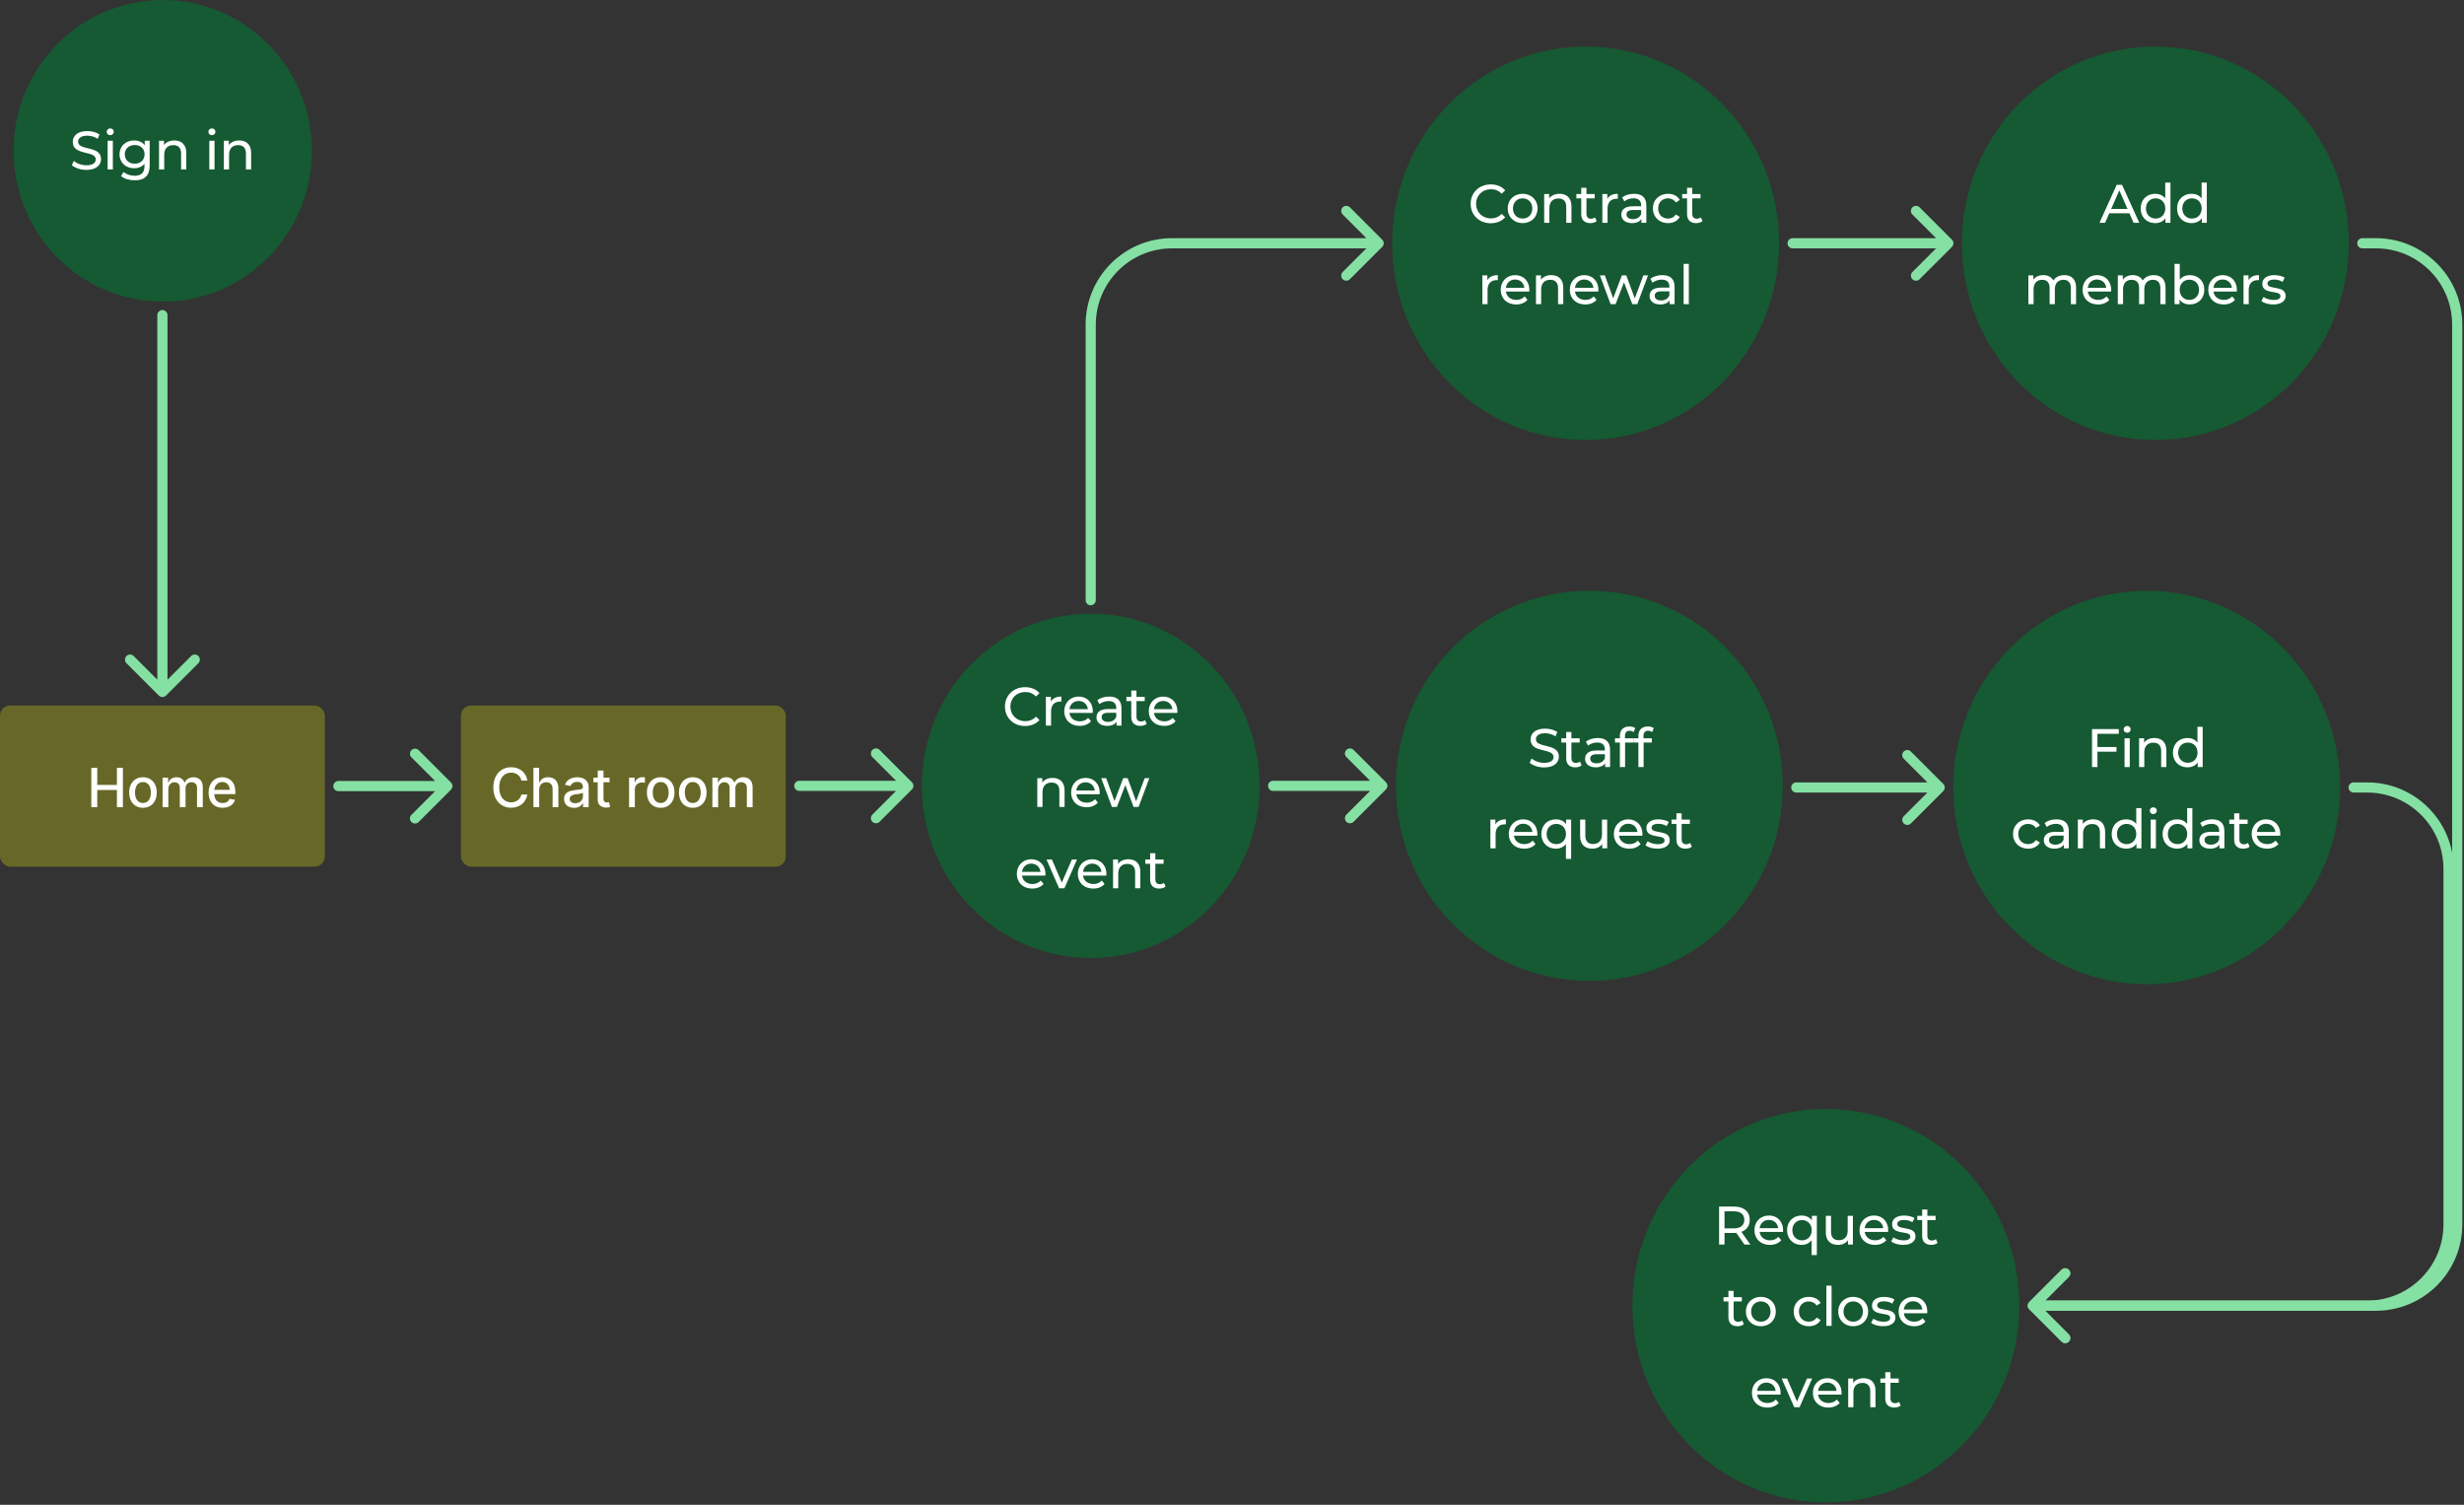 <svg width="727" height="444" viewBox="0 0 727 444" fill="none" xmlns="http://www.w3.org/2000/svg">
<rect x="0" y="0" width="727" height="444" fill="#333333" stroke="none"/>
<ellipse cx="48.012" cy="44.496" rx="44.012" ry="44.496" fill="#155A32"/>
<path d="M25.484 50.128C23.772 50.128 22.092 49.552 21.196 48.72L21.788 47.472C22.62 48.224 24.044 48.768 25.484 48.768C27.42 48.768 28.252 48.016 28.252 47.04C28.252 44.304 21.468 46.032 21.468 41.872C21.468 40.144 22.812 38.672 25.756 38.672C27.068 38.672 28.428 39.024 29.356 39.664L28.828 40.944C27.852 40.32 26.748 40.032 25.756 40.032C23.852 40.032 23.036 40.832 23.036 41.808C23.036 44.544 29.82 42.832 29.82 46.944C29.82 48.656 28.444 50.128 25.484 50.128ZM32.526 39.888C31.934 39.888 31.486 39.456 31.486 38.896C31.486 38.336 31.934 37.888 32.526 37.888C33.118 37.888 33.566 38.32 33.566 38.864C33.566 39.44 33.134 39.888 32.526 39.888ZM31.758 50V41.52H33.294V50H31.758ZM42.706 41.52H44.163V48.848C44.163 51.84 42.642 53.2 39.763 53.2C38.211 53.2 36.642 52.768 35.715 51.936L36.45 50.752C37.234 51.424 38.467 51.856 39.715 51.856C41.715 51.856 42.627 50.928 42.627 49.008V48.336C41.891 49.216 40.786 49.648 39.571 49.648C37.123 49.648 35.267 47.984 35.267 45.536C35.267 43.088 37.123 41.44 39.571 41.44C40.834 41.44 41.986 41.904 42.706 42.832V41.52ZM39.746 48.304C41.443 48.304 42.658 47.168 42.658 45.536C42.658 43.888 41.443 42.784 39.746 42.784C38.035 42.784 36.819 43.888 36.819 45.536C36.819 47.168 38.035 48.304 39.746 48.304ZM51.449 41.44C53.513 41.44 54.969 42.624 54.969 45.12V50H53.433V45.296C53.433 43.632 52.601 42.816 51.145 42.816C49.513 42.816 48.457 43.792 48.457 45.632V50H46.921V41.52H48.393V42.8C49.017 41.936 50.105 41.44 51.449 41.44ZM62.525 39.888C61.933 39.888 61.485 39.456 61.485 38.896C61.485 38.336 61.933 37.888 62.525 37.888C63.117 37.888 63.565 38.32 63.565 38.864C63.565 39.44 63.133 39.888 62.525 39.888ZM61.757 50V41.52H63.293V50H61.757ZM70.578 41.44C72.642 41.44 74.098 42.624 74.098 45.12V50H72.562V45.296C72.562 43.632 71.73 42.816 70.274 42.816C68.642 42.816 67.586 43.792 67.586 45.632V50H66.05V41.52H67.522V42.8C68.146 41.936 69.234 41.44 70.578 41.44Z" fill="white"/>
<rect y="208.165" width="95.844" height="47.539" rx="3" fill="#676827"/>
<path d="M26.941 238.165V226.529H28.697V231.585H34.498V226.529H36.259V238.165H34.498V233.091H28.697V238.165H26.941ZM42.18 238.341C41.362 238.341 40.648 238.154 40.038 237.779C39.428 237.404 38.954 236.879 38.617 236.205C38.28 235.53 38.112 234.743 38.112 233.841C38.112 232.936 38.28 232.144 38.617 231.466C38.954 230.788 39.428 230.262 40.038 229.887C40.648 229.512 41.362 229.324 42.18 229.324C42.998 229.324 43.712 229.512 44.322 229.887C44.932 230.262 45.405 230.788 45.742 231.466C46.079 232.144 46.248 232.936 46.248 233.841C46.248 234.743 46.079 235.53 45.742 236.205C45.405 236.879 44.932 237.404 44.322 237.779C43.712 238.154 42.998 238.341 42.18 238.341ZM42.185 236.915C42.716 236.915 43.155 236.775 43.504 236.494C43.852 236.214 44.11 235.841 44.276 235.375C44.447 234.909 44.532 234.396 44.532 233.835C44.532 233.279 44.447 232.767 44.276 232.301C44.11 231.832 43.852 231.455 43.504 231.171C43.155 230.887 42.716 230.744 42.185 230.744C41.651 230.744 41.208 230.887 40.856 231.171C40.508 231.455 40.248 231.832 40.078 232.301C39.911 232.767 39.828 233.279 39.828 233.835C39.828 234.396 39.911 234.909 40.078 235.375C40.248 235.841 40.508 236.214 40.856 236.494C41.208 236.775 41.651 236.915 42.185 236.915ZM47.968 238.165V229.438H49.599V230.858H49.707C49.889 230.377 50.186 230.002 50.599 229.733C51.012 229.46 51.506 229.324 52.082 229.324C52.665 229.324 53.154 229.46 53.548 229.733C53.946 230.006 54.239 230.381 54.428 230.858H54.519C54.728 230.392 55.059 230.021 55.514 229.744C55.968 229.464 56.51 229.324 57.139 229.324C57.93 229.324 58.576 229.572 59.076 230.068C59.58 230.565 59.832 231.313 59.832 232.313V238.165H58.133V232.472C58.133 231.881 57.972 231.453 57.65 231.188C57.328 230.922 56.944 230.79 56.497 230.79C55.944 230.79 55.514 230.96 55.207 231.301C54.9 231.638 54.747 232.072 54.747 232.602V238.165H53.053V232.364C53.053 231.89 52.906 231.51 52.61 231.222C52.315 230.934 51.93 230.79 51.457 230.79C51.135 230.79 50.838 230.875 50.565 231.046C50.296 231.212 50.078 231.445 49.911 231.744C49.749 232.044 49.667 232.39 49.667 232.784V238.165H47.968ZM65.694 238.341C64.834 238.341 64.094 238.157 63.473 237.79C62.855 237.419 62.378 236.898 62.041 236.227C61.708 235.553 61.541 234.763 61.541 233.858C61.541 232.964 61.708 232.176 62.041 231.494C62.378 230.813 62.848 230.28 63.45 229.898C64.056 229.515 64.764 229.324 65.575 229.324C66.067 229.324 66.545 229.405 67.007 229.568C67.469 229.731 67.884 229.987 68.251 230.335C68.618 230.684 68.908 231.137 69.12 231.693C69.332 232.246 69.439 232.919 69.439 233.71V234.313H62.501V233.04H67.774C67.774 232.593 67.683 232.197 67.501 231.852C67.319 231.504 67.064 231.229 66.734 231.029C66.408 230.828 66.026 230.727 65.586 230.727C65.109 230.727 64.692 230.845 64.336 231.08C63.984 231.311 63.711 231.614 63.518 231.989C63.329 232.36 63.234 232.763 63.234 233.199V234.193C63.234 234.777 63.336 235.273 63.541 235.682C63.749 236.091 64.039 236.404 64.41 236.619C64.781 236.832 65.215 236.938 65.711 236.938C66.033 236.938 66.327 236.892 66.592 236.801C66.857 236.707 67.086 236.566 67.279 236.381C67.473 236.195 67.62 235.966 67.723 235.693L69.331 235.983C69.202 236.457 68.971 236.871 68.638 237.227C68.308 237.58 67.893 237.854 67.393 238.051C66.897 238.244 66.331 238.341 65.694 238.341Z" fill="white"/>
<rect x="136" y="208.165" width="95.844" height="47.539" rx="3" fill="#676827"/>
<path d="M155.6 230.313H153.828C153.76 229.934 153.633 229.601 153.447 229.313C153.261 229.025 153.034 228.78 152.765 228.58C152.496 228.379 152.195 228.227 151.862 228.125C151.532 228.023 151.182 227.972 150.811 227.972C150.14 227.972 149.54 228.14 149.01 228.477C148.483 228.815 148.066 229.309 147.76 229.96C147.457 230.612 147.305 231.407 147.305 232.347C147.305 233.294 147.457 234.093 147.76 234.744C148.066 235.396 148.485 235.888 149.015 236.222C149.546 236.555 150.142 236.722 150.805 236.722C151.172 236.722 151.521 236.672 151.85 236.574C152.184 236.472 152.485 236.322 152.754 236.125C153.023 235.928 153.25 235.688 153.436 235.404C153.625 235.116 153.756 234.786 153.828 234.415L155.6 234.421C155.506 234.993 155.322 235.519 155.049 236C154.78 236.477 154.434 236.89 154.01 237.239C153.589 237.583 153.108 237.851 152.566 238.04C152.025 238.229 151.434 238.324 150.794 238.324C149.786 238.324 148.888 238.085 148.1 237.608C147.313 237.127 146.691 236.44 146.237 235.546C145.786 234.652 145.561 233.585 145.561 232.347C145.561 231.104 145.788 230.038 146.243 229.148C146.697 228.254 147.318 227.568 148.106 227.091C148.894 226.61 149.79 226.369 150.794 226.369C151.411 226.369 151.987 226.458 152.521 226.637C153.059 226.811 153.542 227.068 153.97 227.409C154.398 227.746 154.752 228.159 155.032 228.648C155.313 229.133 155.502 229.688 155.6 230.313ZM159.088 232.983V238.165H157.389V226.529H159.065V230.858H159.173C159.378 230.388 159.69 230.015 160.111 229.739C160.531 229.462 161.08 229.324 161.758 229.324C162.357 229.324 162.88 229.447 163.326 229.693C163.777 229.94 164.126 230.307 164.372 230.796C164.622 231.28 164.747 231.887 164.747 232.614V238.165H163.048V232.818C163.048 232.178 162.883 231.682 162.554 231.33C162.224 230.974 161.766 230.796 161.179 230.796C160.777 230.796 160.417 230.881 160.099 231.051C159.785 231.222 159.537 231.472 159.355 231.801C159.177 232.127 159.088 232.521 159.088 232.983ZM169.378 238.358C168.825 238.358 168.325 238.256 167.878 238.051C167.431 237.843 167.077 237.542 166.815 237.148C166.558 236.754 166.429 236.271 166.429 235.699C166.429 235.207 166.524 234.801 166.713 234.483C166.902 234.165 167.158 233.913 167.48 233.727C167.802 233.542 168.162 233.402 168.56 233.307C168.957 233.212 169.363 233.14 169.775 233.091C170.298 233.03 170.722 232.981 171.048 232.943C171.374 232.902 171.611 232.835 171.758 232.744C171.906 232.654 171.98 232.506 171.98 232.301V232.262C171.98 231.765 171.84 231.381 171.56 231.108C171.283 230.835 170.87 230.699 170.321 230.699C169.749 230.699 169.298 230.826 168.969 231.08C168.643 231.33 168.418 231.608 168.293 231.915L166.696 231.551C166.885 231.021 167.162 230.593 167.525 230.267C167.893 229.938 168.315 229.699 168.793 229.551C169.27 229.4 169.772 229.324 170.298 229.324C170.647 229.324 171.016 229.366 171.406 229.449C171.8 229.529 172.168 229.676 172.508 229.892C172.853 230.108 173.135 230.417 173.355 230.818C173.575 231.216 173.685 231.733 173.685 232.369V238.165H172.025V236.972H171.957C171.847 237.191 171.683 237.407 171.463 237.619C171.243 237.832 170.961 238.008 170.616 238.148C170.272 238.288 169.859 238.358 169.378 238.358ZM169.747 236.994C170.217 236.994 170.618 236.902 170.952 236.716C171.289 236.53 171.544 236.288 171.719 235.989C171.897 235.686 171.986 235.362 171.986 235.017V233.892C171.925 233.953 171.808 234.01 171.633 234.063C171.463 234.112 171.268 234.155 171.048 234.193C170.829 234.227 170.614 234.26 170.406 234.29C170.198 234.316 170.024 234.339 169.883 234.358C169.554 234.4 169.253 234.47 168.98 234.568C168.711 234.667 168.495 234.809 168.332 234.994C168.173 235.176 168.094 235.419 168.094 235.722C168.094 236.142 168.249 236.46 168.56 236.676C168.87 236.888 169.266 236.994 169.747 236.994ZM179.845 229.438V230.801H175.078V229.438H179.845ZM176.357 227.347H178.055V235.602C178.055 235.932 178.105 236.18 178.203 236.347C178.302 236.51 178.429 236.621 178.584 236.682C178.743 236.739 178.915 236.767 179.101 236.767C179.237 236.767 179.357 236.758 179.459 236.739C179.561 236.72 179.641 236.705 179.697 236.693L180.004 238.097C179.906 238.135 179.766 238.172 179.584 238.21C179.402 238.252 179.175 238.275 178.902 238.279C178.455 238.286 178.038 238.207 177.652 238.04C177.266 237.873 176.953 237.616 176.715 237.267C176.476 236.919 176.357 236.481 176.357 235.955V227.347ZM185.607 238.165V229.438H187.249V230.824H187.34C187.499 230.354 187.779 229.985 188.181 229.716C188.586 229.443 189.044 229.307 189.556 229.307C189.662 229.307 189.787 229.311 189.931 229.318C190.078 229.326 190.194 229.335 190.277 229.347V230.972C190.209 230.953 190.088 230.932 189.914 230.909C189.739 230.883 189.565 230.869 189.391 230.869C188.989 230.869 188.631 230.955 188.317 231.125C188.006 231.292 187.76 231.525 187.578 231.824C187.397 232.119 187.306 232.457 187.306 232.835V238.165H185.607ZM194.935 238.341C194.117 238.341 193.403 238.154 192.793 237.779C192.183 237.404 191.71 236.879 191.373 236.205C191.035 235.53 190.867 234.743 190.867 233.841C190.867 232.936 191.035 232.144 191.373 231.466C191.71 230.788 192.183 230.262 192.793 229.887C193.403 229.512 194.117 229.324 194.935 229.324C195.753 229.324 196.467 229.512 197.077 229.887C197.687 230.262 198.16 230.788 198.498 231.466C198.835 232.144 199.003 232.936 199.003 233.841C199.003 234.743 198.835 235.53 198.498 236.205C198.16 236.879 197.687 237.404 197.077 237.779C196.467 238.154 195.753 238.341 194.935 238.341ZM194.941 236.915C195.471 236.915 195.91 236.775 196.259 236.494C196.607 236.214 196.865 235.841 197.032 235.375C197.202 234.909 197.287 234.396 197.287 233.835C197.287 233.279 197.202 232.767 197.032 232.301C196.865 231.832 196.607 231.455 196.259 231.171C195.91 230.887 195.471 230.744 194.941 230.744C194.407 230.744 193.964 230.887 193.611 231.171C193.263 231.455 193.003 231.832 192.833 232.301C192.666 232.767 192.583 233.279 192.583 233.835C192.583 234.396 192.666 234.909 192.833 235.375C193.003 235.841 193.263 236.214 193.611 236.494C193.964 236.775 194.407 236.915 194.941 236.915ZM204.4 238.341C203.582 238.341 202.868 238.154 202.258 237.779C201.648 237.404 201.174 236.879 200.837 236.205C200.5 235.53 200.332 234.743 200.332 233.841C200.332 232.936 200.5 232.144 200.837 231.466C201.174 230.788 201.648 230.262 202.258 229.887C202.868 229.512 203.582 229.324 204.4 229.324C205.218 229.324 205.932 229.512 206.542 229.887C207.152 230.262 207.625 230.788 207.962 231.466C208.299 232.144 208.468 232.936 208.468 233.841C208.468 234.743 208.299 235.53 207.962 236.205C207.625 236.879 207.152 237.404 206.542 237.779C205.932 238.154 205.218 238.341 204.4 238.341ZM204.405 236.915C204.936 236.915 205.375 236.775 205.724 236.494C206.072 236.214 206.33 235.841 206.496 235.375C206.667 234.909 206.752 234.396 206.752 233.835C206.752 233.279 206.667 232.767 206.496 232.301C206.33 231.832 206.072 231.455 205.724 231.171C205.375 230.887 204.936 230.744 204.405 230.744C203.871 230.744 203.428 230.887 203.076 231.171C202.727 231.455 202.468 231.832 202.297 232.301C202.131 232.767 202.047 233.279 202.047 233.835C202.047 234.396 202.131 234.909 202.297 235.375C202.468 235.841 202.727 236.214 203.076 236.494C203.428 236.775 203.871 236.915 204.405 236.915ZM210.188 238.165V229.438H211.819V230.858H211.927C212.109 230.377 212.406 230.002 212.819 229.733C213.232 229.46 213.726 229.324 214.302 229.324C214.885 229.324 215.374 229.46 215.768 229.733C216.166 230.006 216.459 230.381 216.648 230.858H216.739C216.948 230.392 217.279 230.021 217.734 229.744C218.188 229.464 218.73 229.324 219.359 229.324C220.15 229.324 220.796 229.572 221.296 230.068C221.8 230.565 222.052 231.313 222.052 232.313V238.165H220.353V232.472C220.353 231.881 220.192 231.453 219.87 231.188C219.548 230.922 219.164 230.79 218.717 230.79C218.164 230.79 217.734 230.96 217.427 231.301C217.12 231.638 216.967 232.072 216.967 232.602V238.165H215.273V232.364C215.273 231.89 215.126 231.51 214.83 231.222C214.535 230.934 214.15 230.79 213.677 230.79C213.355 230.79 213.058 230.875 212.785 231.046C212.516 231.212 212.298 231.445 212.131 231.744C211.969 232.044 211.887 232.39 211.887 232.784V238.165H210.188Z" fill="white"/>
<path d="M49.422 92.991C49.422 92.163 48.75 91.491 47.922 91.491C47.093 91.491 46.422 92.163 46.422 92.991H49.422ZM46.861 205.226C47.447 205.811 48.397 205.811 48.983 205.226L58.529 195.68C59.114 195.094 59.114 194.144 58.529 193.558C57.943 192.973 56.993 192.973 56.407 193.558L47.922 202.044L39.437 193.558C38.851 192.973 37.901 192.973 37.315 193.558C36.73 194.144 36.73 195.094 37.315 195.68L46.861 205.226ZM46.422 92.991V204.165H49.422V92.991H46.422Z" fill="#85E0A3"/>
<ellipse cx="321.816" cy="231.864" rx="49.816" ry="50.783" fill="#155A32"/>
<path d="M302.43 214.209C299.038 214.209 296.51 211.793 296.51 208.481C296.51 205.169 299.038 202.753 302.446 202.753C304.174 202.753 305.678 203.345 306.702 204.497L305.662 205.505C304.798 204.593 303.742 204.177 302.51 204.177C299.982 204.177 298.11 206.001 298.11 208.481C298.11 210.961 299.982 212.785 302.51 212.785C303.742 212.785 304.798 212.353 305.662 211.441L306.702 212.449C305.678 213.601 304.174 214.209 302.43 214.209ZM310.057 207.025C310.601 206.033 311.657 205.521 313.145 205.521V207.009C313.017 206.993 312.905 206.993 312.793 206.993C311.145 206.993 310.121 208.001 310.121 209.857V214.081H308.585V205.601H310.057V207.025ZM322.448 209.889C322.448 210.017 322.432 210.209 322.416 210.353H315.536C315.728 211.841 316.928 212.833 318.608 212.833C319.6 212.833 320.432 212.497 321.056 211.809L321.904 212.801C321.136 213.697 319.968 214.177 318.56 214.177C315.824 214.177 314 212.369 314 209.841C314 207.329 315.808 205.521 318.256 205.521C320.704 205.521 322.448 207.281 322.448 209.889ZM318.256 206.817C316.784 206.817 315.696 207.809 315.536 209.249H320.976C320.816 207.825 319.744 206.817 318.256 206.817ZM327.258 205.521C329.578 205.521 330.89 206.641 330.89 208.961V214.081H329.434V212.961C328.922 213.729 327.978 214.177 326.65 214.177C324.73 214.177 323.514 213.153 323.514 211.681C323.514 210.321 324.394 209.201 326.922 209.201H329.354V208.897C329.354 207.601 328.602 206.849 327.082 206.849C326.074 206.849 325.05 207.201 324.394 207.761L323.754 206.609C324.634 205.905 325.898 205.521 327.258 205.521ZM326.906 212.993C328.058 212.993 328.97 212.465 329.354 211.489V210.305H326.986C325.466 210.305 325.034 210.897 325.034 211.617C325.034 212.465 325.738 212.993 326.906 212.993ZM337.845 212.481L338.325 213.585C337.861 213.985 337.157 214.177 336.469 214.177C334.757 214.177 333.781 213.233 333.781 211.521V206.865H332.341V205.601H333.781V203.745H335.317V205.601H337.749V206.865H335.317V211.457C335.317 212.369 335.797 212.881 336.645 212.881C337.093 212.881 337.525 212.737 337.845 212.481ZM347.389 209.889C347.389 210.017 347.373 210.209 347.357 210.353H340.477C340.669 211.841 341.869 212.833 343.549 212.833C344.541 212.833 345.373 212.497 345.997 211.809L346.845 212.801C346.077 213.697 344.909 214.177 343.501 214.177C340.765 214.177 338.941 212.369 338.941 209.841C338.941 207.329 340.749 205.521 343.197 205.521C345.645 205.521 347.389 207.281 347.389 209.889ZM343.197 206.817C341.725 206.817 340.637 207.809 340.477 209.249H345.917C345.757 207.825 344.685 206.817 343.197 206.817ZM310.58 229.521C312.644 229.521 314.1 230.705 314.1 233.201V238.081H312.564V233.377C312.564 231.713 311.732 230.897 310.276 230.897C308.644 230.897 307.588 231.873 307.588 233.713V238.081H306.052V229.601H307.524V230.881C308.148 230.017 309.236 229.521 310.58 229.521ZM324.477 233.889C324.477 234.017 324.461 234.209 324.445 234.353H317.565C317.757 235.841 318.957 236.833 320.637 236.833C321.629 236.833 322.461 236.497 323.085 235.809L323.933 236.801C323.165 237.697 321.997 238.177 320.589 238.177C317.853 238.177 316.029 236.369 316.029 233.841C316.029 231.329 317.837 229.521 320.285 229.521C322.733 229.521 324.477 231.281 324.477 233.889ZM320.285 230.817C318.813 230.817 317.725 231.809 317.565 233.249H323.005C322.845 231.825 321.773 230.817 320.285 230.817ZM337.734 229.601H339.11L335.942 238.081H334.47L332.022 231.649L329.542 238.081H328.07L324.918 229.601H326.374L328.838 236.353L331.398 229.601H332.694L335.206 236.385L337.734 229.601ZM308.46 257.889C308.46 258.017 308.444 258.209 308.428 258.353H301.548C301.74 259.841 302.94 260.833 304.62 260.833C305.612 260.833 306.444 260.497 307.068 259.809L307.916 260.801C307.148 261.697 305.98 262.177 304.572 262.177C301.836 262.177 300.012 260.369 300.012 257.841C300.012 255.329 301.82 253.521 304.268 253.521C306.716 253.521 308.46 255.281 308.46 257.889ZM304.268 254.817C302.796 254.817 301.708 255.809 301.548 257.249H306.988C306.828 255.825 305.756 254.817 304.268 254.817ZM316.26 253.601H317.764L314.052 262.081H312.484L308.772 253.601H310.372L313.284 260.401L316.26 253.601ZM326.452 257.889C326.452 258.017 326.436 258.209 326.42 258.353H319.54C319.732 259.841 320.932 260.833 322.612 260.833C323.604 260.833 324.436 260.497 325.06 259.809L325.908 260.801C325.14 261.697 323.972 262.177 322.564 262.177C319.828 262.177 318.004 260.369 318.004 257.841C318.004 255.329 319.812 253.521 322.26 253.521C324.708 253.521 326.452 255.281 326.452 257.889ZM322.26 254.817C320.788 254.817 319.7 255.809 319.54 257.249H324.98C324.82 255.825 323.748 254.817 322.26 254.817ZM332.936 253.521C335 253.521 336.456 254.705 336.456 257.201V262.081H334.92V257.377C334.92 255.713 334.088 254.897 332.632 254.897C331 254.897 329.944 255.873 329.944 257.713V262.081H328.408V253.601H329.88V254.881C330.504 254.017 331.592 253.521 332.936 253.521ZM343.411 260.481L343.891 261.585C343.427 261.985 342.723 262.177 342.035 262.177C340.323 262.177 339.347 261.233 339.347 259.521V254.865H337.907V253.601H339.347V251.745H340.883V253.601H343.315V254.865H340.883V259.457C340.883 260.369 341.363 260.881 342.211 260.881C342.659 260.881 343.091 260.737 343.411 260.481Z" fill="white"/>
<ellipse cx="467.839" cy="71.776" rx="57.071" ry="58.038" fill="#155A32"/>
<path d="M439.832 65.866C436.44 65.866 433.912 63.45 433.912 60.138C433.912 56.826 436.44 54.41 439.848 54.41C441.576 54.41 443.08 55.002 444.104 56.154L443.064 57.162C442.2 56.25 441.144 55.834 439.912 55.834C437.384 55.834 435.512 57.658 435.512 60.138C435.512 62.618 437.384 64.442 439.912 64.442C441.144 64.442 442.2 64.01 443.064 63.098L444.104 64.106C443.08 65.258 441.576 65.866 439.832 65.866ZM449.259 65.834C446.715 65.834 444.843 64.026 444.843 61.498C444.843 58.97 446.715 57.178 449.259 57.178C451.803 57.178 453.659 58.97 453.659 61.498C453.659 64.026 451.803 65.834 449.259 65.834ZM449.259 64.49C450.891 64.49 452.107 63.306 452.107 61.498C452.107 59.69 450.891 58.522 449.259 58.522C447.627 58.522 446.395 59.69 446.395 61.498C446.395 63.306 447.627 64.49 449.259 64.49ZM460.135 57.178C462.199 57.178 463.655 58.362 463.655 60.858V65.738H462.119V61.034C462.119 59.37 461.287 58.554 459.831 58.554C458.199 58.554 457.143 59.53 457.143 61.37V65.738H455.607V57.258H457.079V58.538C457.703 57.674 458.791 57.178 460.135 57.178ZM470.61 64.138L471.09 65.242C470.626 65.642 469.922 65.834 469.234 65.834C467.522 65.834 466.546 64.89 466.546 63.178V58.522H465.106V57.258H466.546V55.402H468.082V57.258H470.514V58.522H468.082V63.114C468.082 64.026 468.562 64.538 469.41 64.538C469.858 64.538 470.29 64.394 470.61 64.138ZM474.243 58.682C474.787 57.69 475.843 57.178 477.331 57.178V58.666C477.203 58.65 477.091 58.65 476.979 58.65C475.331 58.65 474.307 59.658 474.307 61.514V65.738H472.771V57.258H474.243V58.682ZM482.12 57.178C484.44 57.178 485.752 58.298 485.752 60.618V65.738H484.296V64.618C483.784 65.386 482.84 65.834 481.512 65.834C479.592 65.834 478.376 64.81 478.376 63.338C478.376 61.978 479.256 60.858 481.784 60.858H484.216V60.554C484.216 59.258 483.464 58.506 481.944 58.506C480.936 58.506 479.912 58.858 479.256 59.418L478.616 58.266C479.496 57.562 480.76 57.178 482.12 57.178ZM481.768 64.65C482.92 64.65 483.832 64.122 484.216 63.146V61.962H481.848C480.328 61.962 479.896 62.554 479.896 63.274C479.896 64.122 480.6 64.65 481.768 64.65ZM492.162 65.834C489.554 65.834 487.682 64.026 487.682 61.498C487.682 58.97 489.554 57.178 492.162 57.178C493.682 57.178 494.946 57.802 495.618 58.986L494.45 59.738C493.906 58.906 493.074 58.522 492.146 58.522C490.482 58.522 489.234 59.69 489.234 61.498C489.234 63.338 490.482 64.49 492.146 64.49C493.074 64.49 493.906 64.106 494.45 63.274L495.618 64.01C494.946 65.194 493.682 65.834 492.162 65.834ZM501.828 64.138L502.308 65.242C501.844 65.642 501.14 65.834 500.452 65.834C498.74 65.834 497.764 64.89 497.764 63.178V58.522H496.324V57.258H497.764V55.402H499.3V57.258H501.732V58.522H499.3V63.114C499.3 64.026 499.78 64.538 500.628 64.538C501.076 64.538 501.508 64.394 501.828 64.138ZM438.841 82.682C439.385 81.69 440.441 81.178 441.929 81.178V82.666C441.801 82.65 441.689 82.65 441.577 82.65C439.929 82.65 438.905 83.658 438.905 85.514V89.738H437.369V81.258H438.841V82.682ZM451.232 85.546C451.232 85.674 451.216 85.866 451.2 86.01H444.32C444.512 87.498 445.712 88.49 447.392 88.49C448.384 88.49 449.216 88.154 449.84 87.466L450.688 88.458C449.92 89.354 448.752 89.834 447.344 89.834C444.608 89.834 442.784 88.026 442.784 85.498C442.784 82.986 444.592 81.178 447.04 81.178C449.488 81.178 451.232 82.938 451.232 85.546ZM447.04 82.474C445.568 82.474 444.48 83.466 444.32 84.906H449.76C449.6 83.482 448.528 82.474 447.04 82.474ZM457.717 81.178C459.781 81.178 461.237 82.362 461.237 84.858V89.738H459.701V85.034C459.701 83.37 458.869 82.554 457.413 82.554C455.781 82.554 454.725 83.53 454.725 85.37V89.738H453.189V81.258H454.661V82.538C455.285 81.674 456.373 81.178 457.717 81.178ZM471.615 85.546C471.615 85.674 471.599 85.866 471.583 86.01H464.703C464.895 87.498 466.095 88.49 467.775 88.49C468.767 88.49 469.599 88.154 470.223 87.466L471.071 88.458C470.303 89.354 469.135 89.834 467.727 89.834C464.991 89.834 463.167 88.026 463.167 85.498C463.167 82.986 464.975 81.178 467.423 81.178C469.871 81.178 471.615 82.938 471.615 85.546ZM467.423 82.474C465.951 82.474 464.863 83.466 464.703 84.906H470.143C469.983 83.482 468.911 82.474 467.423 82.474ZM484.871 81.258H486.247L483.079 89.738H481.607L479.159 83.306L476.679 89.738H475.207L472.055 81.258H473.511L475.975 88.01L478.535 81.258H479.831L482.343 88.042L484.871 81.258ZM490.452 81.178C492.772 81.178 494.084 82.298 494.084 84.618V89.738H492.628V88.618C492.116 89.386 491.172 89.834 489.844 89.834C487.924 89.834 486.708 88.81 486.708 87.338C486.708 85.978 487.588 84.858 490.116 84.858H492.548V84.554C492.548 83.258 491.796 82.506 490.276 82.506C489.268 82.506 488.244 82.858 487.588 83.418L486.948 82.266C487.828 81.562 489.092 81.178 490.452 81.178ZM490.1 88.65C491.252 88.65 492.164 88.122 492.548 87.146V85.962H490.18C488.66 85.962 488.228 86.554 488.228 87.274C488.228 88.122 488.932 88.65 490.1 88.65ZM496.751 89.738V77.866H498.287V89.738H496.751Z" fill="white"/>
<ellipse cx="635.929" cy="71.776" rx="57.071" ry="58.038" fill="#155A32"/>
<path d="M629.515 65.738L628.283 62.938H622.331L621.099 65.738H619.451L624.523 54.538H626.107L631.195 65.738H629.515ZM622.891 61.658H627.723L625.307 56.17L622.891 61.658ZM638.851 53.866H640.387V65.738H638.915V64.394C638.227 65.354 637.139 65.834 635.891 65.834C633.411 65.834 631.603 64.09 631.603 61.498C631.603 58.906 633.411 57.178 635.891 57.178C637.091 57.178 638.147 57.626 638.851 58.538V53.866ZM636.019 64.49C637.635 64.49 638.867 63.306 638.867 61.498C638.867 59.69 637.635 58.522 636.019 58.522C634.387 58.522 633.155 59.69 633.155 61.498C633.155 63.306 634.387 64.49 636.019 64.49ZM649.582 53.866H651.118V65.738H649.646V64.394C648.958 65.354 647.87 65.834 646.622 65.834C644.142 65.834 642.334 64.09 642.334 61.498C642.334 58.906 644.142 57.178 646.622 57.178C647.822 57.178 648.878 57.626 649.582 58.538V53.866ZM646.75 64.49C648.366 64.49 649.598 63.306 649.598 61.498C649.598 59.69 648.366 58.522 646.75 58.522C645.118 58.522 643.886 59.69 643.886 61.498C643.886 63.306 645.118 64.49 646.75 64.49ZM609.076 81.178C611.14 81.178 612.548 82.362 612.548 84.858V89.738H611.012V85.034C611.012 83.37 610.212 82.554 608.82 82.554C607.284 82.554 606.276 83.53 606.276 85.37V89.738H604.74V85.034C604.74 83.37 603.94 82.554 602.548 82.554C601.012 82.554 600.004 83.53 600.004 85.37V89.738H598.468V81.258H599.94V82.522C600.548 81.658 601.588 81.178 602.868 81.178C604.164 81.178 605.252 81.69 605.812 82.746C606.452 81.786 607.636 81.178 609.076 81.178ZM622.909 85.546C622.909 85.674 622.893 85.866 622.877 86.01H615.997C616.189 87.498 617.389 88.49 619.069 88.49C620.061 88.49 620.893 88.154 621.517 87.466L622.365 88.458C621.597 89.354 620.429 89.834 619.021 89.834C616.285 89.834 614.461 88.026 614.461 85.498C614.461 82.986 616.269 81.178 618.717 81.178C621.165 81.178 622.909 82.938 622.909 85.546ZM618.717 82.474C617.245 82.474 616.157 83.466 615.997 84.906H621.437C621.277 83.482 620.205 82.474 618.717 82.474ZM635.474 81.178C637.538 81.178 638.946 82.362 638.946 84.858V89.738H637.41V85.034C637.41 83.37 636.61 82.554 635.218 82.554C633.682 82.554 632.674 83.53 632.674 85.37V89.738H631.138V85.034C631.138 83.37 630.338 82.554 628.946 82.554C627.41 82.554 626.402 83.53 626.402 85.37V89.738H624.866V81.258H626.338V82.522C626.946 81.658 627.986 81.178 629.266 81.178C630.562 81.178 631.65 81.69 632.21 82.746C632.85 81.786 634.034 81.178 635.474 81.178ZM646.092 81.178C648.572 81.178 650.38 82.906 650.38 85.498C650.38 88.09 648.572 89.834 646.092 89.834C644.844 89.834 643.756 89.354 643.068 88.394V89.738H641.596V77.866H643.132V82.538C643.836 81.626 644.892 81.178 646.092 81.178ZM645.964 88.49C647.596 88.49 648.828 87.306 648.828 85.498C648.828 83.69 647.596 82.522 645.964 82.522C644.348 82.522 643.116 83.69 643.116 85.498C643.116 87.306 644.348 88.49 645.964 88.49ZM659.99 85.546C659.99 85.674 659.974 85.866 659.958 86.01H653.078C653.27 87.498 654.47 88.49 656.15 88.49C657.142 88.49 657.974 88.154 658.598 87.466L659.446 88.458C658.678 89.354 657.51 89.834 656.102 89.834C653.366 89.834 651.542 88.026 651.542 85.498C651.542 82.986 653.35 81.178 655.798 81.178C658.246 81.178 659.99 82.938 659.99 85.546ZM655.798 82.474C654.326 82.474 653.238 83.466 653.078 84.906H658.518C658.358 83.482 657.286 82.474 655.798 82.474ZM663.419 82.682C663.963 81.69 665.019 81.178 666.507 81.178V82.666C666.379 82.65 666.267 82.65 666.155 82.65C664.507 82.65 663.483 83.658 663.483 85.514V89.738H661.947V81.258H663.419V82.682ZM670.719 89.834C669.311 89.834 667.919 89.402 667.215 88.842L667.855 87.626C668.575 88.138 669.727 88.506 670.831 88.506C672.255 88.506 672.847 88.074 672.847 87.354C672.847 85.45 667.487 87.098 667.487 83.722C667.487 82.202 668.847 81.178 671.023 81.178C672.127 81.178 673.375 81.466 674.111 81.946L673.455 83.162C672.687 82.666 671.839 82.49 671.007 82.49C669.663 82.49 669.007 82.986 669.007 83.658C669.007 85.658 674.383 84.026 674.383 87.322C674.383 88.858 672.975 89.834 670.719 89.834Z" fill="white"/>
<ellipse cx="538.716" cy="385.243" rx="57.071" ry="58.038" fill="#155A32"/>
<path d="M507.215 367.206V356.006H511.583C512.564 356.006 513.402 356.16 514.095 356.47C514.788 356.779 515.322 357.227 515.695 357.814C516.068 358.4 516.255 359.099 516.255 359.91C516.255 360.72 516.068 361.419 515.695 362.006C515.322 362.582 514.788 363.024 514.095 363.334C513.402 363.643 512.564 363.798 511.583 363.798H508.095L508.815 363.062V367.206H507.215ZM514.703 367.206L511.855 363.142H513.567L516.447 367.206H514.703ZM508.815 363.222L508.095 362.438H511.535C512.559 362.438 513.332 362.219 513.855 361.782C514.388 361.334 514.655 360.71 514.655 359.91C514.655 359.11 514.388 358.491 513.855 358.054C513.332 357.616 512.559 357.398 511.535 357.398H508.095L508.815 356.598V363.222ZM522.216 367.302C521.309 367.302 520.509 367.115 519.816 366.742C519.133 366.368 518.6 365.856 518.216 365.206C517.843 364.555 517.656 363.808 517.656 362.966C517.656 362.123 517.837 361.376 518.2 360.726C518.573 360.075 519.08 359.568 519.72 359.206C520.371 358.832 521.101 358.646 521.912 358.646C522.733 358.646 523.459 358.827 524.088 359.19C524.717 359.552 525.208 360.064 525.56 360.726C525.923 361.376 526.104 362.139 526.104 363.014C526.104 363.078 526.099 363.152 526.088 363.238C526.088 363.323 526.083 363.403 526.072 363.478H518.856V362.374H525.272L524.648 362.758C524.659 362.214 524.547 361.728 524.312 361.302C524.077 360.875 523.752 360.544 523.336 360.31C522.931 360.064 522.456 359.942 521.912 359.942C521.379 359.942 520.904 360.064 520.488 360.31C520.072 360.544 519.747 360.88 519.512 361.318C519.277 361.744 519.16 362.235 519.16 362.79V363.046C519.16 363.611 519.288 364.118 519.544 364.566C519.811 365.003 520.179 365.344 520.648 365.59C521.117 365.835 521.656 365.958 522.264 365.958C522.765 365.958 523.219 365.872 523.624 365.702C524.04 365.531 524.403 365.275 524.712 364.934L525.56 365.926C525.176 366.374 524.696 366.715 524.12 366.95C523.555 367.184 522.92 367.302 522.216 367.302ZM531.565 367.302C530.743 367.302 530.007 367.12 529.357 366.758C528.717 366.395 528.21 365.888 527.837 365.238C527.463 364.587 527.277 363.83 527.277 362.966C527.277 362.102 527.463 361.35 527.837 360.71C528.21 360.059 528.717 359.552 529.357 359.19C530.007 358.827 530.743 358.646 531.565 358.646C532.301 358.646 532.957 358.806 533.533 359.126C534.109 359.446 534.562 359.926 534.893 360.566C535.234 361.206 535.405 362.006 535.405 362.966C535.405 363.926 535.229 364.726 534.877 365.366C534.535 366.006 534.077 366.491 533.501 366.822C532.925 367.142 532.279 367.302 531.565 367.302ZM531.693 365.958C532.226 365.958 532.706 365.835 533.133 365.59C533.57 365.344 533.911 364.998 534.157 364.55C534.413 364.091 534.541 363.563 534.541 362.966C534.541 362.358 534.413 361.835 534.157 361.398C533.911 360.95 533.57 360.603 533.133 360.358C532.706 360.112 532.226 359.99 531.693 359.99C531.149 359.99 530.663 360.112 530.237 360.358C529.81 360.603 529.469 360.95 529.213 361.398C528.957 361.835 528.829 362.358 528.829 362.966C528.829 363.563 528.957 364.091 529.213 364.55C529.469 364.998 529.81 365.344 530.237 365.59C530.663 365.835 531.149 365.958 531.693 365.958ZM534.525 370.31V364.95L534.685 362.982L534.589 361.014V358.726H536.061V370.31H534.525ZM542.359 367.302C541.634 367.302 540.994 367.168 540.439 366.902C539.895 366.635 539.468 366.23 539.159 365.686C538.86 365.131 538.711 364.438 538.711 363.606V358.726H540.247V363.43C540.247 364.262 540.444 364.886 540.839 365.302C541.244 365.718 541.81 365.926 542.535 365.926C543.068 365.926 543.532 365.819 543.927 365.606C544.322 365.382 544.626 365.062 544.839 364.646C545.052 364.219 545.159 363.707 545.159 363.11V358.726H546.695V367.206H545.239V364.918L545.479 365.526C545.202 366.091 544.786 366.528 544.231 366.838C543.676 367.147 543.052 367.302 542.359 367.302ZM553.219 367.302C552.313 367.302 551.513 367.115 550.819 366.742C550.137 366.368 549.603 365.856 549.219 365.206C548.846 364.555 548.659 363.808 548.659 362.966C548.659 362.123 548.841 361.376 549.203 360.726C549.577 360.075 550.083 359.568 550.723 359.206C551.374 358.832 552.105 358.646 552.915 358.646C553.737 358.646 554.462 358.827 555.091 359.19C555.721 359.552 556.211 360.064 556.563 360.726C556.926 361.376 557.107 362.139 557.107 363.014C557.107 363.078 557.102 363.152 557.091 363.238C557.091 363.323 557.086 363.403 557.075 363.478H549.859V362.374H556.275L555.651 362.758C555.662 362.214 555.55 361.728 555.315 361.302C555.081 360.875 554.755 360.544 554.339 360.31C553.934 360.064 553.459 359.942 552.915 359.942C552.382 359.942 551.907 360.064 551.491 360.31C551.075 360.544 550.75 360.88 550.515 361.318C550.281 361.744 550.163 362.235 550.163 362.79V363.046C550.163 363.611 550.291 364.118 550.547 364.566C550.814 365.003 551.182 365.344 551.651 365.59C552.121 365.835 552.659 365.958 553.267 365.958C553.769 365.958 554.222 365.872 554.627 365.702C555.043 365.531 555.406 365.275 555.715 364.934L556.563 365.926C556.179 366.374 555.699 366.715 555.123 366.95C554.558 367.184 553.923 367.302 553.219 367.302ZM561.496 367.302C560.792 367.302 560.12 367.206 559.48 367.014C558.851 366.822 558.355 366.587 557.992 366.31L558.632 365.094C558.995 365.339 559.443 365.547 559.976 365.718C560.509 365.888 561.053 365.974 561.608 365.974C562.323 365.974 562.835 365.872 563.144 365.67C563.464 365.467 563.624 365.184 563.624 364.822C563.624 364.555 563.528 364.347 563.336 364.198C563.144 364.048 562.888 363.936 562.568 363.862C562.259 363.787 561.912 363.723 561.528 363.67C561.144 363.606 560.76 363.531 560.376 363.446C559.992 363.35 559.64 363.222 559.32 363.062C559 362.891 558.744 362.662 558.552 362.374C558.36 362.075 558.264 361.68 558.264 361.19C558.264 360.678 558.408 360.23 558.696 359.846C558.984 359.462 559.389 359.168 559.912 358.966C560.445 358.752 561.075 358.646 561.8 358.646C562.355 358.646 562.915 358.715 563.48 358.854C564.056 358.982 564.525 359.168 564.888 359.414L564.232 360.63C563.848 360.374 563.448 360.198 563.032 360.102C562.616 360.006 562.2 359.958 561.784 359.958C561.112 359.958 560.611 360.07 560.28 360.294C559.949 360.507 559.784 360.784 559.784 361.126C559.784 361.414 559.88 361.638 560.072 361.798C560.275 361.947 560.531 362.064 560.84 362.15C561.16 362.235 561.512 362.31 561.896 362.374C562.28 362.427 562.664 362.502 563.048 362.598C563.432 362.683 563.779 362.806 564.088 362.966C564.408 363.126 564.664 363.35 564.856 363.638C565.059 363.926 565.16 364.31 565.16 364.79C565.16 365.302 565.011 365.744 564.712 366.118C564.413 366.491 563.992 366.784 563.448 366.998C562.904 367.2 562.253 367.302 561.496 367.302ZM569.816 367.302C568.962 367.302 568.301 367.072 567.832 366.614C567.362 366.155 567.128 365.499 567.128 364.646V356.87H568.664V364.582C568.664 365.04 568.776 365.392 569 365.638C569.234 365.883 569.565 366.006 569.992 366.006C570.472 366.006 570.872 365.872 571.192 365.606L571.672 366.71C571.437 366.912 571.154 367.062 570.824 367.158C570.504 367.254 570.168 367.302 569.816 367.302ZM565.688 359.99V358.726H571.096V359.99H565.688ZM512.655 391.302C511.802 391.302 511.14 391.072 510.671 390.614C510.202 390.155 509.967 389.499 509.967 388.646V380.87H511.503V388.582C511.503 389.04 511.615 389.392 511.839 389.638C512.074 389.883 512.404 390.006 512.831 390.006C513.311 390.006 513.711 389.872 514.031 389.606L514.511 390.71C514.276 390.912 513.994 391.062 513.663 391.158C513.343 391.254 513.007 391.302 512.655 391.302ZM508.527 383.99V382.726H513.935V383.99H508.527ZM519.543 391.302C518.689 391.302 517.932 391.115 517.271 390.742C516.609 390.368 516.087 389.856 515.703 389.206C515.319 388.544 515.127 387.798 515.127 386.966C515.127 386.123 515.319 385.376 515.703 384.726C516.087 384.075 516.609 383.568 517.271 383.206C517.932 382.832 518.689 382.646 519.543 382.646C520.385 382.646 521.137 382.832 521.799 383.206C522.471 383.568 522.993 384.075 523.367 384.726C523.751 385.366 523.943 386.112 523.943 386.966C523.943 387.808 523.751 388.555 523.367 389.206C522.993 389.856 522.471 390.368 521.799 390.742C521.137 391.115 520.385 391.302 519.543 391.302ZM519.543 389.958C520.087 389.958 520.572 389.835 520.999 389.59C521.436 389.344 521.777 388.998 522.023 388.55C522.268 388.091 522.391 387.563 522.391 386.966C522.391 386.358 522.268 385.835 522.023 385.398C521.777 384.95 521.436 384.603 520.999 384.358C520.572 384.112 520.087 383.99 519.543 383.99C518.999 383.99 518.513 384.112 518.087 384.358C517.66 384.603 517.319 384.95 517.063 385.398C516.807 385.835 516.679 386.358 516.679 386.966C516.679 387.563 516.807 388.091 517.063 388.55C517.319 388.998 517.66 389.344 518.087 389.59C518.513 389.835 518.999 389.958 519.543 389.958ZM533.708 391.302C532.844 391.302 532.071 391.115 531.388 390.742C530.716 390.368 530.188 389.856 529.804 389.206C529.42 388.555 529.228 387.808 529.228 386.966C529.228 386.123 529.42 385.376 529.804 384.726C530.188 384.075 530.716 383.568 531.388 383.206C532.071 382.832 532.844 382.646 533.708 382.646C534.476 382.646 535.159 382.8 535.756 383.11C536.364 383.408 536.833 383.856 537.164 384.454L535.996 385.206C535.719 384.79 535.377 384.486 534.972 384.294C534.577 384.091 534.151 383.99 533.692 383.99C533.137 383.99 532.641 384.112 532.204 384.358C531.767 384.603 531.42 384.95 531.164 385.398C530.908 385.835 530.78 386.358 530.78 386.966C530.78 387.574 530.908 388.102 531.164 388.55C531.42 388.998 531.767 389.344 532.204 389.59C532.641 389.835 533.137 389.958 533.692 389.958C534.151 389.958 534.577 389.862 534.972 389.67C535.377 389.467 535.719 389.158 535.996 388.742L537.164 389.478C536.833 390.064 536.364 390.518 535.756 390.838C535.159 391.147 534.476 391.302 533.708 391.302ZM538.867 391.206V379.334H540.403V391.206H538.867ZM546.792 391.302C545.939 391.302 545.181 391.115 544.52 390.742C543.859 390.368 543.336 389.856 542.952 389.206C542.568 388.544 542.376 387.798 542.376 386.966C542.376 386.123 542.568 385.376 542.952 384.726C543.336 384.075 543.859 383.568 544.52 383.206C545.181 382.832 545.939 382.646 546.792 382.646C547.635 382.646 548.387 382.832 549.048 383.206C549.72 383.568 550.243 384.075 550.616 384.726C551 385.366 551.192 386.112 551.192 386.966C551.192 387.808 551 388.555 550.616 389.206C550.243 389.856 549.72 390.368 549.048 390.742C548.387 391.115 547.635 391.302 546.792 391.302ZM546.792 389.958C547.336 389.958 547.821 389.835 548.248 389.59C548.685 389.344 549.027 388.998 549.272 388.55C549.517 388.091 549.64 387.563 549.64 386.966C549.64 386.358 549.517 385.835 549.272 385.398C549.027 384.95 548.685 384.603 548.248 384.358C547.821 384.112 547.336 383.99 546.792 383.99C546.248 383.99 545.763 384.112 545.336 384.358C544.909 384.603 544.568 384.95 544.312 385.398C544.056 385.835 543.928 386.358 543.928 386.966C543.928 387.563 544.056 388.091 544.312 388.55C544.568 388.998 544.909 389.344 545.336 389.59C545.763 389.835 546.248 389.958 546.792 389.958ZM555.572 391.302C554.868 391.302 554.196 391.206 553.556 391.014C552.927 390.822 552.431 390.587 552.068 390.31L552.708 389.094C553.071 389.339 553.519 389.547 554.052 389.718C554.585 389.888 555.129 389.974 555.684 389.974C556.399 389.974 556.911 389.872 557.22 389.67C557.54 389.467 557.7 389.184 557.7 388.822C557.7 388.555 557.604 388.347 557.412 388.198C557.22 388.048 556.964 387.936 556.644 387.862C556.335 387.787 555.988 387.723 555.604 387.67C555.22 387.606 554.836 387.531 554.452 387.446C554.068 387.35 553.716 387.222 553.396 387.062C553.076 386.891 552.82 386.662 552.628 386.374C552.436 386.075 552.34 385.68 552.34 385.19C552.34 384.678 552.484 384.23 552.772 383.846C553.06 383.462 553.465 383.168 553.988 382.966C554.521 382.752 555.151 382.646 555.876 382.646C556.431 382.646 556.991 382.715 557.556 382.854C558.132 382.982 558.601 383.168 558.964 383.414L558.308 384.63C557.924 384.374 557.524 384.198 557.108 384.102C556.692 384.006 556.276 383.958 555.86 383.958C555.188 383.958 554.687 384.07 554.356 384.294C554.025 384.507 553.86 384.784 553.86 385.126C553.86 385.414 553.956 385.638 554.148 385.798C554.351 385.947 554.607 386.064 554.916 386.15C555.236 386.235 555.588 386.31 555.972 386.374C556.356 386.427 556.74 386.502 557.124 386.598C557.508 386.683 557.855 386.806 558.164 386.966C558.484 387.126 558.74 387.35 558.932 387.638C559.135 387.926 559.236 388.31 559.236 388.79C559.236 389.302 559.087 389.744 558.788 390.118C558.489 390.491 558.068 390.784 557.524 390.998C556.98 391.2 556.329 391.302 555.572 391.302ZM564.756 391.302C563.849 391.302 563.049 391.115 562.356 390.742C561.673 390.368 561.14 389.856 560.756 389.206C560.382 388.555 560.196 387.808 560.196 386.966C560.196 386.123 560.377 385.376 560.74 384.726C561.113 384.075 561.62 383.568 562.26 383.206C562.91 382.832 563.641 382.646 564.452 382.646C565.273 382.646 565.998 382.827 566.628 383.19C567.257 383.552 567.748 384.064 568.1 384.726C568.462 385.376 568.644 386.139 568.644 387.014C568.644 387.078 568.638 387.152 568.628 387.238C568.628 387.323 568.622 387.403 568.612 387.478H561.396V386.374H567.812L567.188 386.758C567.198 386.214 567.086 385.728 566.852 385.302C566.617 384.875 566.292 384.544 565.876 384.31C565.47 384.064 564.996 383.942 564.452 383.942C563.918 383.942 563.444 384.064 563.028 384.31C562.612 384.544 562.286 384.88 562.052 385.318C561.817 385.744 561.7 386.235 561.7 386.79V387.046C561.7 387.611 561.828 388.118 562.084 388.566C562.35 389.003 562.718 389.344 563.188 389.59C563.657 389.835 564.196 389.958 564.804 389.958C565.305 389.958 565.758 389.872 566.164 389.702C566.58 389.531 566.942 389.275 567.252 388.934L568.1 389.926C567.716 390.374 567.236 390.715 566.66 390.95C566.094 391.184 565.46 391.302 564.756 391.302ZM521.472 415.302C520.565 415.302 519.765 415.115 519.072 414.742C518.389 414.368 517.856 413.856 517.472 413.206C517.098 412.555 516.912 411.808 516.912 410.966C516.912 410.123 517.093 409.376 517.456 408.726C517.829 408.075 518.336 407.568 518.976 407.206C519.626 406.832 520.357 406.646 521.168 406.646C521.989 406.646 522.714 406.827 523.344 407.19C523.973 407.552 524.464 408.064 524.816 408.726C525.178 409.376 525.36 410.139 525.36 411.014C525.36 411.078 525.354 411.152 525.344 411.238C525.344 411.323 525.338 411.403 525.328 411.478H518.112V410.374H524.528L523.904 410.758C523.914 410.214 523.802 409.728 523.568 409.302C523.333 408.875 523.008 408.544 522.592 408.31C522.186 408.064 521.712 407.942 521.168 407.942C520.634 407.942 520.16 408.064 519.744 408.31C519.328 408.544 519.002 408.88 518.768 409.318C518.533 409.744 518.416 410.235 518.416 410.79V411.046C518.416 411.611 518.544 412.118 518.8 412.566C519.066 413.003 519.434 413.344 519.904 413.59C520.373 413.835 520.912 413.958 521.52 413.958C522.021 413.958 522.474 413.872 522.88 413.702C523.296 413.531 523.658 413.275 523.968 412.934L524.816 413.926C524.432 414.374 523.952 414.715 523.376 414.95C522.81 415.184 522.176 415.302 521.472 415.302ZM529.384 415.206L525.672 406.726H527.272L530.568 414.406H529.8L533.16 406.726H534.664L530.952 415.206H529.384ZM539.463 415.302C538.557 415.302 537.757 415.115 537.063 414.742C536.381 414.368 535.847 413.856 535.463 413.206C535.09 412.555 534.903 411.808 534.903 410.966C534.903 410.123 535.085 409.376 535.447 408.726C535.821 408.075 536.327 407.568 536.967 407.206C537.618 406.832 538.349 406.646 539.159 406.646C539.981 406.646 540.706 406.827 541.335 407.19C541.965 407.552 542.455 408.064 542.807 408.726C543.17 409.376 543.351 410.139 543.351 411.014C543.351 411.078 543.346 411.152 543.335 411.238C543.335 411.323 543.33 411.403 543.319 411.478H536.103V410.374H542.519L541.895 410.758C541.906 410.214 541.794 409.728 541.559 409.302C541.325 408.875 540.999 408.544 540.583 408.31C540.178 408.064 539.703 407.942 539.159 407.942C538.626 407.942 538.151 408.064 537.735 408.31C537.319 408.544 536.994 408.88 536.759 409.318C536.525 409.744 536.407 410.235 536.407 410.79V411.046C536.407 411.611 536.535 412.118 536.791 412.566C537.058 413.003 537.426 413.344 537.895 413.59C538.365 413.835 538.903 413.958 539.511 413.958C540.013 413.958 540.466 413.872 540.871 413.702C541.287 413.531 541.65 413.275 541.959 412.934L542.807 413.926C542.423 414.374 541.943 414.715 541.367 414.95C540.802 415.184 540.167 415.302 539.463 415.302ZM549.836 406.646C550.53 406.646 551.138 406.779 551.66 407.046C552.194 407.312 552.61 407.718 552.908 408.262C553.207 408.806 553.356 409.494 553.356 410.326V415.206H551.82V410.502C551.82 409.68 551.618 409.062 551.212 408.646C550.818 408.23 550.258 408.022 549.532 408.022C548.988 408.022 548.514 408.128 548.108 408.342C547.703 408.555 547.388 408.87 547.164 409.286C546.951 409.702 546.844 410.219 546.844 410.838V415.206H545.308V406.726H546.78V409.014L546.54 408.406C546.818 407.851 547.244 407.419 547.82 407.11C548.396 406.8 549.068 406.646 549.836 406.646ZM558.935 415.302C558.082 415.302 557.42 415.072 556.951 414.614C556.482 414.155 556.247 413.499 556.247 412.646V404.87H557.783V412.582C557.783 413.04 557.895 413.392 558.119 413.638C558.354 413.883 558.684 414.006 559.111 414.006C559.591 414.006 559.991 413.872 560.311 413.606L560.791 414.71C560.556 414.912 560.274 415.062 559.943 415.158C559.623 415.254 559.287 415.302 558.935 415.302ZM554.807 407.99V406.726H560.215V407.99H554.807Z" fill="white"/>
<path d="M320.316 177.081C320.316 177.909 320.987 178.581 321.816 178.581C322.644 178.581 323.316 177.909 323.316 177.081H320.316ZM407.829 72.837C408.415 72.251 408.415 71.301 407.829 70.716L398.283 61.169C397.697 60.584 396.747 60.584 396.162 61.169C395.576 61.755 395.576 62.705 396.162 63.291L404.647 71.776L396.162 80.261C395.576 80.847 395.576 81.797 396.162 82.383C396.747 82.969 397.697 82.969 398.283 82.383L407.829 72.837ZM323.316 177.081V95.776H320.316V177.081H323.316ZM345.816 73.276H406.768V70.276H345.816V73.276ZM323.316 95.776C323.316 83.35 333.39 73.276 345.816 73.276V70.276C331.733 70.276 320.316 81.693 320.316 95.776H323.316Z" fill="#85E0A3"/>
<path d="M528.909 70.276C528.081 70.276 527.409 70.948 527.409 71.776C527.409 72.605 528.081 73.276 528.909 73.276V70.276ZM575.92 72.837C576.505 72.251 576.505 71.301 575.92 70.716L566.374 61.169C565.788 60.584 564.838 60.584 564.252 61.169C563.667 61.755 563.667 62.705 564.252 63.291L572.738 71.776L564.252 80.261C563.667 80.847 563.667 81.797 564.252 82.383C564.838 82.969 565.788 82.969 566.374 82.383L575.92 72.837ZM528.909 73.276H574.859V70.276H528.909V73.276Z" fill="#85E0A3"/>
<path d="M99.844 230.434C99.016 230.434 98.344 231.106 98.344 231.934C98.344 232.763 99.016 233.434 99.844 233.434V230.434ZM133.061 232.995C133.647 232.409 133.647 231.459 133.061 230.874L123.515 221.328C122.929 220.742 121.979 220.742 121.394 221.328C120.808 221.914 120.808 222.863 121.394 223.449L129.879 231.934L121.394 240.42C120.808 241.005 120.808 241.955 121.394 242.541C121.979 243.127 122.929 243.127 123.515 242.541L133.061 232.995ZM99.844 233.434H132V230.434H99.844V233.434Z" fill="#85E0A3"/>
<path d="M235.844 230.364C235.016 230.364 234.344 231.035 234.344 231.864C234.344 232.692 235.016 233.364 235.844 233.364V230.364ZM269.061 232.924C269.647 232.339 269.647 231.389 269.061 230.803L259.515 221.257C258.929 220.671 257.979 220.671 257.394 221.257C256.808 221.843 256.808 222.793 257.394 223.378L265.879 231.864L257.394 240.349C256.808 240.935 256.808 241.885 257.394 242.47C257.979 243.056 258.929 243.056 259.515 242.47L269.061 232.924ZM235.844 233.364H268V230.364H235.844V233.364Z" fill="#85E0A3"/>
<ellipse cx="468.929" cy="231.864" rx="57.071" ry="57.554" fill="#155A32"/>
<path d="M455.61 226.438C453.898 226.438 452.218 225.862 451.322 225.03L451.914 223.782C452.746 224.534 454.17 225.078 455.61 225.078C457.546 225.078 458.378 224.326 458.378 223.35C458.378 220.614 451.594 222.342 451.594 218.182C451.594 216.454 452.938 214.982 455.882 214.982C457.194 214.982 458.554 215.334 459.482 215.974L458.954 217.254C457.978 216.63 456.874 216.342 455.882 216.342C453.978 216.342 453.162 217.142 453.162 218.118C453.162 220.854 459.946 219.142 459.946 223.254C459.946 224.966 458.57 226.438 455.61 226.438ZM466.171 224.71L466.651 225.814C466.187 226.214 465.483 226.406 464.795 226.406C463.083 226.406 462.107 225.462 462.107 223.75V219.094H460.667V217.83H462.107V215.974H463.643V217.83H466.075V219.094H463.643V223.686C463.643 224.598 464.123 225.11 464.971 225.11C465.419 225.11 465.851 224.966 466.171 224.71ZM471.42 217.75C473.74 217.75 475.052 218.87 475.052 221.19V226.31H473.596V225.19C473.084 225.958 472.14 226.406 470.812 226.406C468.892 226.406 467.676 225.382 467.676 223.91C467.676 222.55 468.556 221.43 471.084 221.43H473.516V221.126C473.516 219.83 472.764 219.078 471.244 219.078C470.236 219.078 469.212 219.43 468.556 219.99L467.916 218.838C468.796 218.134 470.06 217.75 471.42 217.75ZM471.068 225.222C472.22 225.222 473.132 224.694 473.516 223.718V222.534H471.148C469.628 222.534 469.196 223.126 469.196 223.846C469.196 224.694 469.9 225.222 471.068 225.222ZM480.823 215.606C479.911 215.606 479.447 216.118 479.447 217.094V217.83H481.911V219.094H479.479V226.31H477.943V219.094H476.503V217.83H477.943V217.078C477.943 215.43 478.935 214.342 480.743 214.342C481.399 214.342 482.039 214.502 482.471 214.838L482.007 216.006C481.687 215.766 481.271 215.606 480.823 215.606ZM486.287 215.606C485.375 215.606 484.911 216.118 484.911 217.094V217.83H487.375V219.094H484.943V226.31H483.407V219.094H481.967V217.83H483.407V217.078C483.407 215.43 484.399 214.342 486.207 214.342C486.863 214.342 487.503 214.502 487.935 214.838L487.471 216.006C487.151 215.766 486.735 215.606 486.287 215.606ZM441.213 243.254C441.757 242.262 442.813 241.75 444.301 241.75V243.238C444.173 243.222 444.061 243.222 443.949 243.222C442.301 243.222 441.277 244.23 441.277 246.086V250.31H439.741V241.83H441.213V243.254ZM453.604 246.118C453.604 246.246 453.588 246.438 453.572 246.582H446.692C446.884 248.07 448.084 249.062 449.764 249.062C450.756 249.062 451.588 248.726 452.212 248.038L453.06 249.03C452.292 249.926 451.124 250.406 449.716 250.406C446.98 250.406 445.156 248.598 445.156 246.07C445.156 243.558 446.964 241.75 449.412 241.75C451.86 241.75 453.604 243.51 453.604 246.118ZM449.412 243.046C447.94 243.046 446.852 244.038 446.692 245.478H452.132C451.972 244.054 450.9 243.046 449.412 243.046ZM462.089 241.83H463.561V253.414H462.025V249.03C461.321 249.942 460.265 250.406 459.065 250.406C456.585 250.406 454.777 248.678 454.777 246.07C454.777 243.478 456.585 241.75 459.065 241.75C460.313 241.75 461.401 242.23 462.089 243.174V241.83ZM459.193 249.062C460.809 249.062 462.041 247.878 462.041 246.07C462.041 244.278 460.809 243.094 459.193 243.094C457.561 243.094 456.329 244.278 456.329 246.07C456.329 247.878 457.561 249.062 459.193 249.062ZM472.659 241.83H474.195V250.31H472.739V249.03C472.115 249.91 471.059 250.406 469.859 250.406C467.667 250.406 466.211 249.206 466.211 246.71V241.83H467.747V246.534C467.747 248.198 468.579 249.03 470.035 249.03C471.635 249.03 472.659 248.038 472.659 246.214V241.83ZM484.607 246.118C484.607 246.246 484.591 246.438 484.575 246.582H477.695C477.887 248.07 479.087 249.062 480.767 249.062C481.759 249.062 482.591 248.726 483.215 248.038L484.063 249.03C483.295 249.926 482.127 250.406 480.719 250.406C477.983 250.406 476.159 248.598 476.159 246.07C476.159 243.558 477.967 241.75 480.415 241.75C482.863 241.75 484.607 243.51 484.607 246.118ZM480.415 243.046C478.943 243.046 477.855 244.038 477.695 245.478H483.135C482.975 244.054 481.903 243.046 480.415 243.046ZM488.996 250.406C487.588 250.406 486.196 249.974 485.492 249.414L486.132 248.198C486.852 248.71 488.004 249.078 489.108 249.078C490.532 249.078 491.124 248.646 491.124 247.926C491.124 246.022 485.764 247.67 485.764 244.294C485.764 242.774 487.124 241.75 489.3 241.75C490.404 241.75 491.652 242.038 492.388 242.518L491.732 243.734C490.964 243.238 490.116 243.062 489.284 243.062C487.94 243.062 487.284 243.558 487.284 244.23C487.284 246.23 492.66 244.598 492.66 247.894C492.66 249.43 491.252 250.406 488.996 250.406ZM498.692 248.71L499.172 249.814C498.708 250.214 498.004 250.406 497.316 250.406C495.604 250.406 494.628 249.462 494.628 247.75V243.094H493.188V241.83H494.628V239.974H496.164V241.83H498.596V243.094H496.164V247.686C496.164 248.598 496.644 249.11 497.492 249.11C497.94 249.11 498.372 248.966 498.692 248.71Z" fill="white"/>
<ellipse cx="633.369" cy="232.347" rx="57.071" ry="58.038" fill="#155A32"/>
<path d="M625.149 216.502H618.845V220.406H624.461V221.782H618.845V226.31H617.245V215.11H625.149V216.502ZM627.613 216.198C627.021 216.198 626.573 215.766 626.573 215.206C626.573 214.646 627.021 214.198 627.613 214.198C628.205 214.198 628.653 214.63 628.653 215.174C628.653 215.75 628.221 216.198 627.613 216.198ZM626.845 226.31V217.83H628.381V226.31H626.845ZM635.666 217.75C637.73 217.75 639.186 218.934 639.186 221.43V226.31H637.65V221.606C637.65 219.942 636.818 219.126 635.362 219.126C633.73 219.126 632.674 220.102 632.674 221.942V226.31H631.138V217.83H632.61V219.11C633.234 218.246 634.322 217.75 635.666 217.75ZM648.363 214.438H649.899V226.31H648.427V224.966C647.739 225.926 646.651 226.406 645.403 226.406C642.923 226.406 641.115 224.662 641.115 222.07C641.115 219.478 642.923 217.75 645.403 217.75C646.603 217.75 647.659 218.198 648.363 219.11V214.438ZM645.531 225.062C647.147 225.062 648.379 223.878 648.379 222.07C648.379 220.262 647.147 219.094 645.531 219.094C643.899 219.094 642.667 220.262 642.667 222.07C642.667 223.878 643.899 225.062 645.531 225.062ZM598.413 250.406C595.805 250.406 593.933 248.598 593.933 246.07C593.933 243.542 595.805 241.75 598.413 241.75C599.933 241.75 601.197 242.374 601.869 243.558L600.701 244.31C600.157 243.478 599.325 243.094 598.397 243.094C596.733 243.094 595.485 244.262 595.485 246.07C595.485 247.91 596.733 249.062 598.397 249.062C599.325 249.062 600.157 248.678 600.701 247.846L601.869 248.582C601.197 249.766 599.933 250.406 598.413 250.406ZM606.769 241.75C609.089 241.75 610.401 242.87 610.401 245.19V250.31H608.945V249.19C608.433 249.958 607.489 250.406 606.161 250.406C604.241 250.406 603.025 249.382 603.025 247.91C603.025 246.55 603.905 245.43 606.433 245.43H608.865V245.126C608.865 243.83 608.113 243.078 606.593 243.078C605.585 243.078 604.561 243.43 603.905 243.99L603.265 242.838C604.145 242.134 605.409 241.75 606.769 241.75ZM606.417 249.222C607.569 249.222 608.481 248.694 608.865 247.718V246.534H606.497C604.977 246.534 604.545 247.126 604.545 247.846C604.545 248.694 605.249 249.222 606.417 249.222ZM617.596 241.75C619.66 241.75 621.116 242.934 621.116 245.43V250.31H619.58V245.606C619.58 243.942 618.748 243.126 617.292 243.126C615.66 243.126 614.604 244.102 614.604 245.942V250.31H613.068V241.83H614.54V243.11C615.164 242.246 616.252 241.75 617.596 241.75ZM630.293 238.438H631.829V250.31H630.357V248.966C629.669 249.926 628.581 250.406 627.333 250.406C624.853 250.406 623.045 248.662 623.045 246.07C623.045 243.478 624.853 241.75 627.333 241.75C628.533 241.75 629.589 242.198 630.293 243.11V238.438ZM627.461 249.062C629.077 249.062 630.309 247.878 630.309 246.07C630.309 244.262 629.077 243.094 627.461 243.094C625.829 243.094 624.597 244.262 624.597 246.07C624.597 247.878 625.829 249.062 627.461 249.062ZM635.328 240.198C634.736 240.198 634.288 239.766 634.288 239.206C634.288 238.646 634.736 238.198 635.328 238.198C635.92 238.198 636.368 238.63 636.368 239.174C636.368 239.75 635.936 240.198 635.328 240.198ZM634.56 250.31V241.83H636.096V250.31H634.56ZM645.316 238.438H646.852V250.31H645.38V248.966C644.692 249.926 643.604 250.406 642.356 250.406C639.876 250.406 638.068 248.662 638.068 246.07C638.068 243.478 639.876 241.75 642.356 241.75C643.556 241.75 644.612 242.198 645.316 243.11V238.438ZM642.484 249.062C644.1 249.062 645.332 247.878 645.332 246.07C645.332 244.262 644.1 243.094 642.484 243.094C640.852 243.094 639.62 244.262 639.62 246.07C639.62 247.878 640.852 249.062 642.484 249.062ZM652.671 241.75C654.991 241.75 656.303 242.87 656.303 245.19V250.31H654.847V249.19C654.335 249.958 653.391 250.406 652.063 250.406C650.143 250.406 648.927 249.382 648.927 247.91C648.927 246.55 649.807 245.43 652.335 245.43H654.767V245.126C654.767 243.83 654.015 243.078 652.495 243.078C651.487 243.078 650.463 243.43 649.807 243.99L649.167 242.838C650.047 242.134 651.311 241.75 652.671 241.75ZM652.319 249.222C653.471 249.222 654.383 248.694 654.767 247.718V246.534H652.399C650.879 246.534 650.447 247.126 650.447 247.846C650.447 248.694 651.151 249.222 652.319 249.222ZM663.257 248.71L663.737 249.814C663.273 250.214 662.569 250.406 661.881 250.406C660.169 250.406 659.193 249.462 659.193 247.75V243.094H657.753V241.83H659.193V239.974H660.729V241.83H663.161V243.094H660.729V247.686C660.729 248.598 661.209 249.11 662.057 249.11C662.505 249.11 662.937 248.966 663.257 248.71ZM672.801 246.118C672.801 246.246 672.785 246.438 672.769 246.582H665.889C666.081 248.07 667.281 249.062 668.961 249.062C669.953 249.062 670.785 248.726 671.409 248.038L672.257 249.03C671.489 249.926 670.321 250.406 668.913 250.406C666.177 250.406 664.353 248.598 664.353 246.07C664.353 243.558 666.161 241.75 668.609 241.75C671.057 241.75 672.801 243.51 672.801 246.118ZM668.609 243.046C667.137 243.046 666.049 244.038 665.889 245.478H671.329C671.169 244.054 670.097 243.046 668.609 243.046Z" fill="white"/>
<path d="M375.631 230.364C374.803 230.364 374.131 231.035 374.131 231.864C374.131 232.692 374.803 233.364 375.631 233.364V230.364ZM408.919 232.924C409.505 232.339 409.505 231.389 408.919 230.803L399.373 221.257C398.787 220.671 397.837 220.671 397.252 221.257C396.666 221.843 396.666 222.793 397.252 223.378L405.737 231.864L397.252 240.349C396.666 240.935 396.666 241.884 397.252 242.47C397.837 243.056 398.787 243.056 399.373 242.47L408.919 232.924ZM375.631 233.364H407.858V230.364H375.631V233.364Z" fill="#85E0A3"/>
<path d="M530 230.847C529.171 230.847 528.5 231.519 528.5 232.347C528.5 233.176 529.171 233.847 530 233.847V230.847ZM573.36 233.408C573.945 232.822 573.945 231.872 573.36 231.287L563.814 221.741C563.228 221.155 562.278 221.155 561.692 221.741C561.107 222.327 561.107 223.276 561.692 223.862L570.178 232.347L561.692 240.833C561.107 241.418 561.107 242.368 561.692 242.954C562.278 243.54 563.228 243.54 563.814 242.954L573.36 233.408ZM530 233.847H572.299V230.847H530V233.847Z" fill="#85E0A3"/>
<path d="M697 70.276C696.172 70.276 695.5 70.948 695.5 71.776C695.5 72.605 696.172 73.276 697 73.276V70.276ZM598.726 384.183C598.14 384.769 598.14 385.718 598.726 386.304L608.272 395.85C608.858 396.436 609.807 396.436 610.393 395.85C610.979 395.264 610.979 394.315 610.393 393.729L601.908 385.243L610.393 376.758C610.979 376.172 610.979 375.223 610.393 374.637C609.807 374.051 608.858 374.051 608.272 374.637L598.726 384.183ZM697 73.276H701V70.276H697V73.276ZM723.5 95.776V361.244H726.5V95.776H723.5ZM701 383.743H599.787V386.743H701V383.743ZM723.5 361.244C723.5 373.67 713.426 383.743 701 383.743V386.743C715.083 386.743 726.5 375.327 726.5 361.244H723.5ZM701 73.276C713.426 73.276 723.5 83.35 723.5 95.776H726.5C726.5 81.693 715.083 70.276 701 70.276V73.276Z" fill="#85E0A3"/>
<path d="M694.44 230.847C693.612 230.847 692.94 231.519 692.94 232.347C692.94 233.176 693.612 233.847 694.44 233.847V230.847ZM598.726 384.183C598.14 384.769 598.14 385.718 598.726 386.304L608.272 395.85C608.858 396.436 609.807 396.436 610.393 395.85C610.979 395.264 610.979 394.315 610.393 393.729L601.908 385.243L610.393 376.758C610.979 376.172 610.979 375.223 610.393 374.637C609.807 374.051 608.858 374.051 608.272 374.637L598.726 384.183ZM694.44 233.847H698.44V230.847H694.44V233.847ZM720.94 256.347V361.243H723.94V256.347H720.94ZM698.44 383.743H599.787V386.743H698.44V383.743ZM720.94 361.243C720.94 373.67 710.866 383.743 698.44 383.743V386.743C712.523 386.743 723.94 375.327 723.94 361.243H720.94ZM698.44 233.847C710.866 233.847 720.94 243.921 720.94 256.347H723.94C723.94 242.264 712.523 230.847 698.44 230.847V233.847Z" fill="#85E0A3"/>
</svg>
